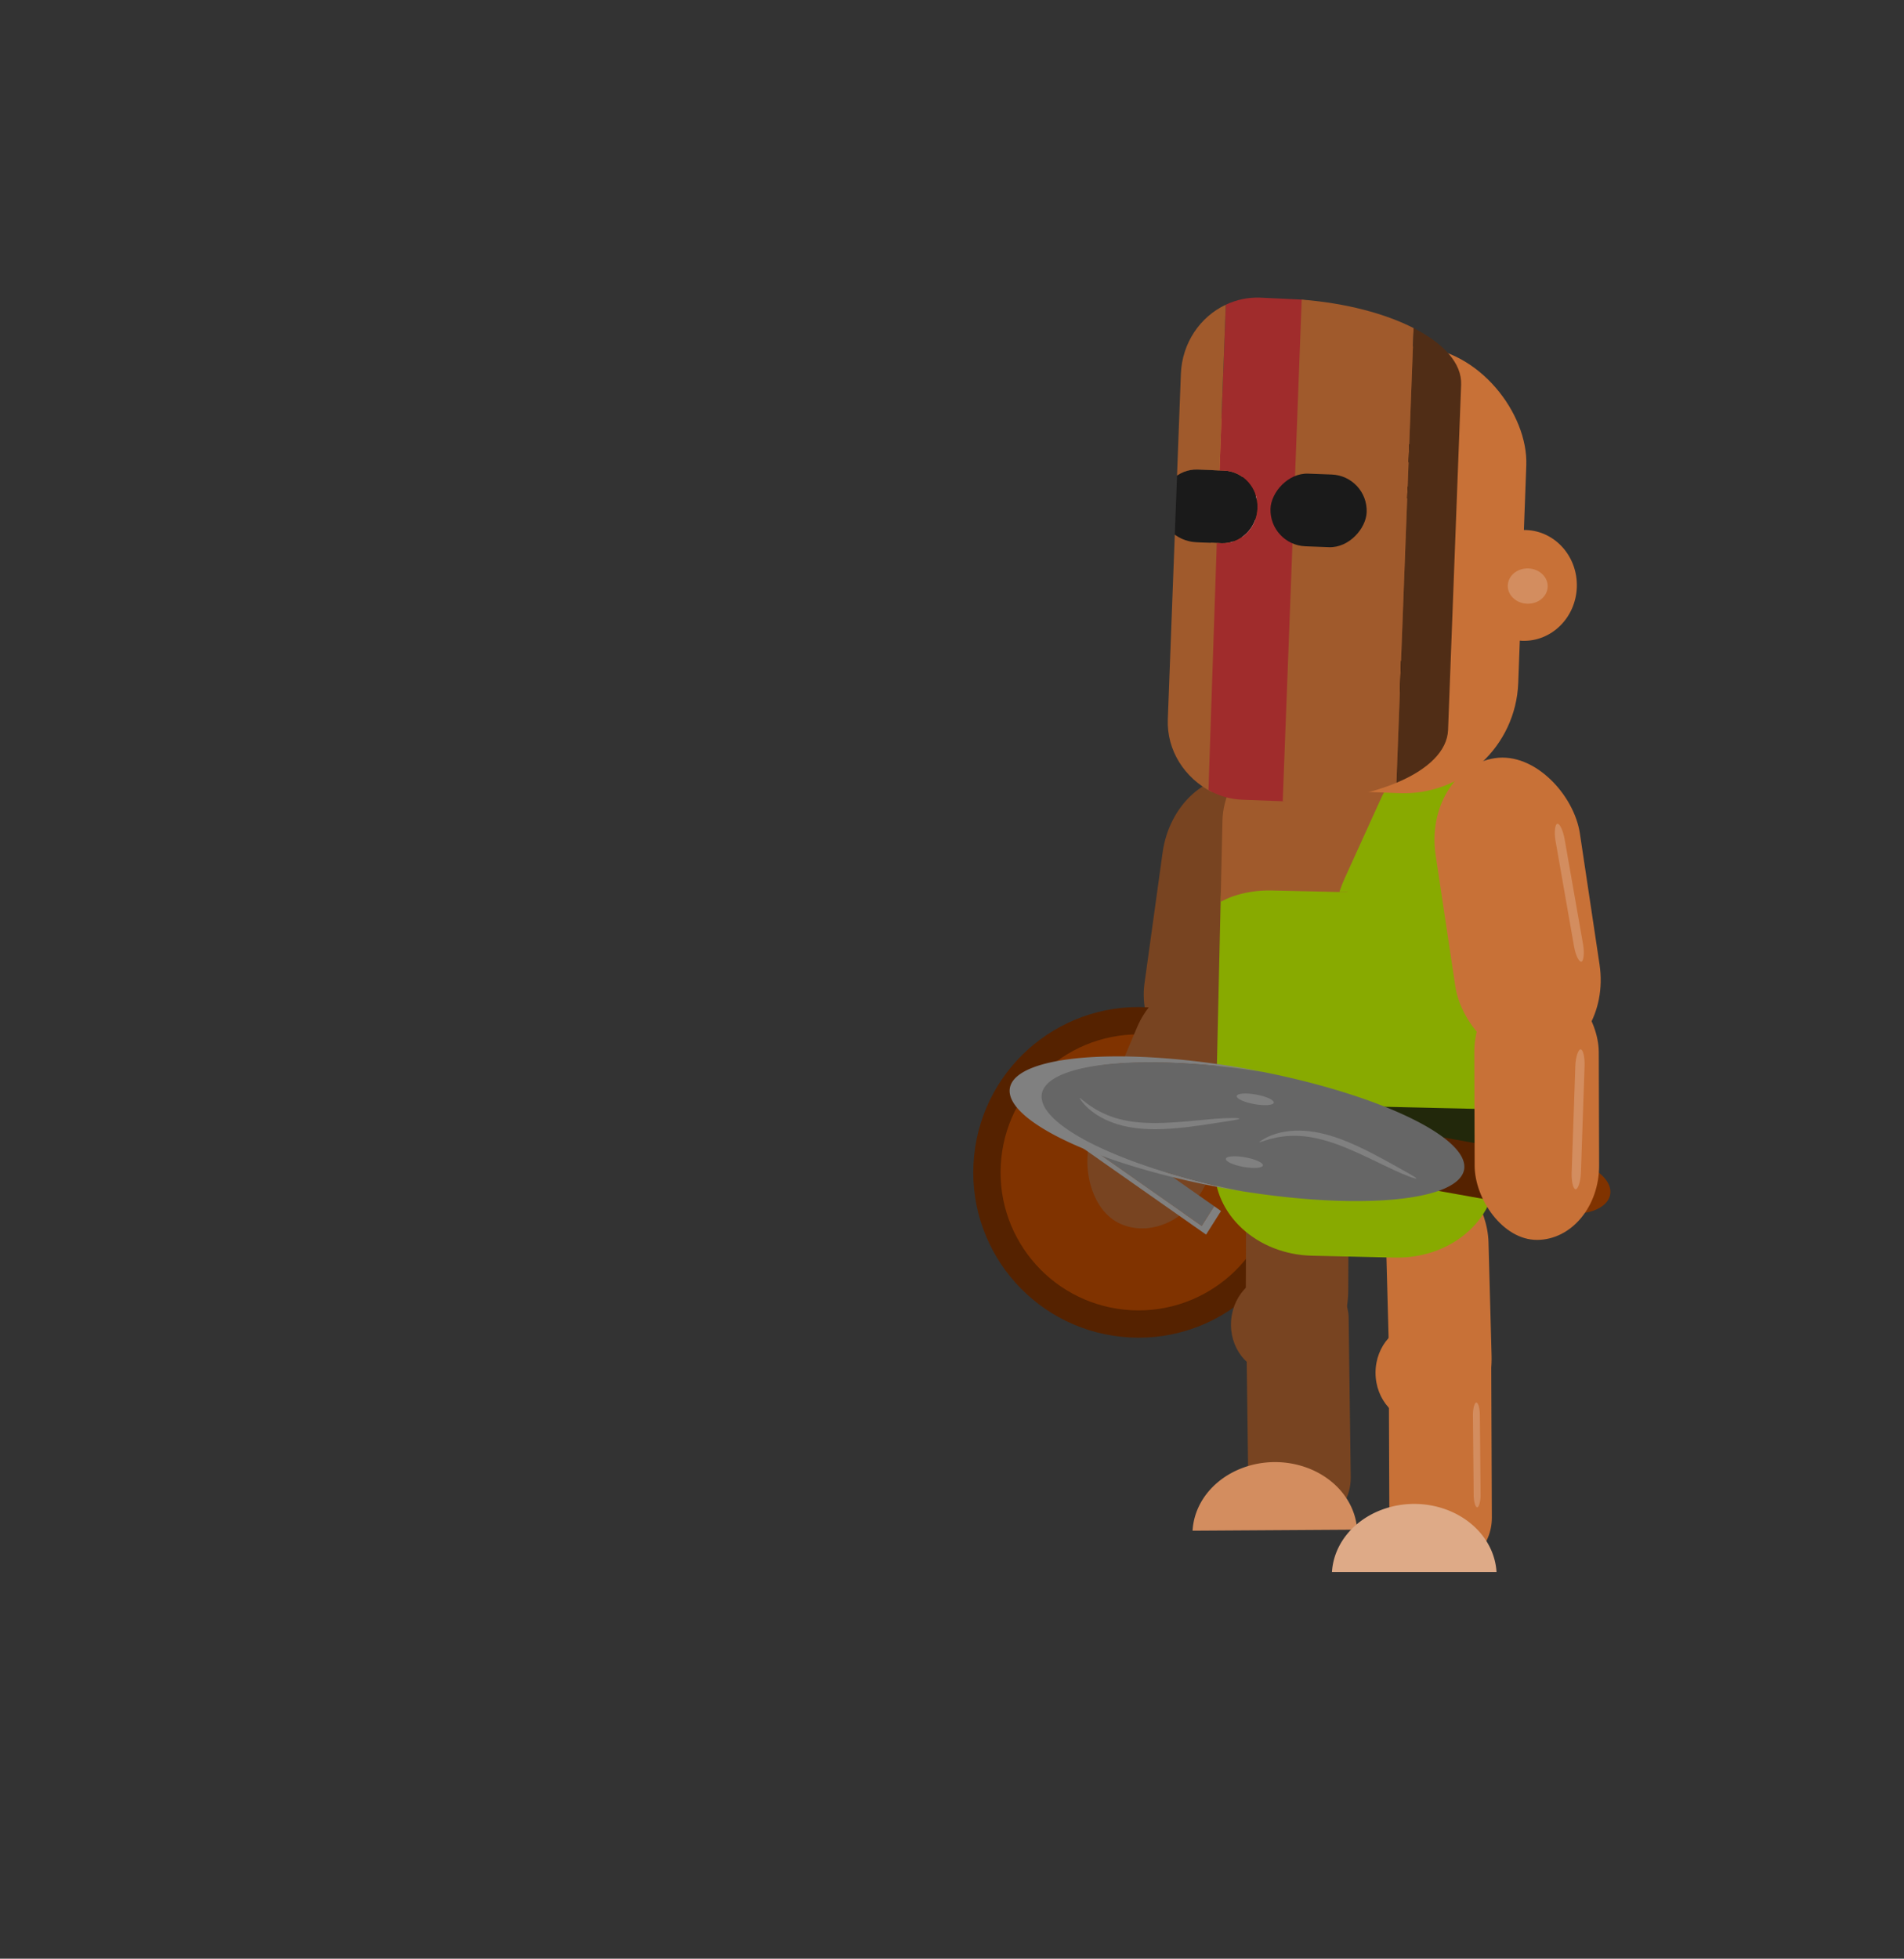 <?xml version="1.0" encoding="UTF-8" standalone="no"?>
<!-- Created with Inkscape (http://www.inkscape.org/) -->

<svg
   xmlns:dc="http://purl.org/dc/elements/1.1/"
   xmlns:cc="http://creativecommons.org/ns#"
   xmlns:rdf="http://www.w3.org/1999/02/22-rdf-syntax-ns#"
   xmlns:svg="http://www.w3.org/2000/svg"
   xmlns="http://www.w3.org/2000/svg"
   xmlns:sodipodi="http://sodipodi.sourceforge.net/DTD/sodipodi-0.dtd"
   xmlns:inkscape="http://www.inkscape.org/namespaces/inkscape"
   width="732.485mm"
   height="753.178mm"
   viewBox="0 0 732.485 753.178"
   version="1.1"
   id="svg8"
   inkscape:version="0.92.1 r15371"
   sodipodi:docname="enemy #1.svg"
   inkscape:export-filename="C:\Users\Ghuide\Desktop\learning\0.0 fatec\0.0 the toekoms of orixás\1.0 artwork and animations\2.0 NPC\4.0 citizen\citizen.png"
   inkscape:export-xdpi="25"
   inkscape:export-ydpi="25"
   style="enable-background:new">
  <rect x="0" y="0" width="732.485" height="753.178" fill="#333333" stroke="none"/>
  <defs
     id="defs2">
    <inkscape:path-effect
       effect="skeletal"
       id="path-effect4744"
       is_visible="true"
       pattern="M 0,5 C 0,2.24 2.24,0 5,0 7.76,0 10,2.24 10,5 10,7.76 7.76,10 5,10 2.24,10 0,7.76 0,5 Z"
       copytype="single_stretched"
       prop_scale="0.265"
       scale_y_rel="false"
       spacing="0"
       normal_offset="0"
       tang_offset="0"
       prop_units="false"
       vertical_pattern="false"
       fuse_tolerance="0" />
    <inkscape:path-effect
       effect="skeletal"
       id="path-effect4740"
       is_visible="true"
       pattern="M 0,5 C 0,2.24 2.24,0 5,0 7.76,0 10,2.24 10,5 10,7.76 7.76,10 5,10 2.24,10 0,7.76 0,5 Z"
       copytype="single_stretched"
       prop_scale="0.212"
       scale_y_rel="false"
       spacing="0"
       normal_offset="0"
       tang_offset="0"
       prop_units="false"
       vertical_pattern="false"
       fuse_tolerance="0" />
    <inkscape:path-effect
       effect="skeletal"
       id="path-effect4740-1"
       is_visible="true"
       pattern="m 252.534,478.923 c 0,-2.76 2.24,-5 5,-5 2.76,0 5,2.24 5,5 0,2.76 -2.24,5 -5,5 -2.76,0 -5,-2.24 -5,-5 z"
       copytype="single_stretched"
       prop_scale="0.212"
       scale_y_rel="false"
       spacing="0"
       normal_offset="0"
       tang_offset="0"
       prop_units="false"
       vertical_pattern="false"
       fuse_tolerance="0" />
    <inkscape:path-effect
       effect="skeletal"
       id="path-effect4740-1-9"
       is_visible="true"
       pattern="m 597.558,816.185 c 0,-2.76 2.24,-5 5,-5 2.76,0 5,2.24 5,5 0,2.76 -2.24,5 -5,5 -2.76,0 -5,-2.24 -5,-5 z"
       copytype="single_stretched"
       prop_scale="0.237"
       scale_y_rel="false"
       spacing="0"
       normal_offset="0"
       tang_offset="0"
       prop_units="false"
       vertical_pattern="false"
       fuse_tolerance="0" />
    <inkscape:path-effect
       effect="skeletal"
       id="path-effect4740-5"
       is_visible="true"
       pattern="m 345.024,342.263 c 0,-2.76 2.24,-5 5,-5 2.76,0 5,2.24 5,5 0,2.76 -2.24,5 -5,5 -2.76,0 -5,-2.24 -5,-5 z"
       copytype="single_stretched"
       prop_scale="0.237"
       scale_y_rel="false"
       spacing="0"
       normal_offset="0"
       tang_offset="0"
       prop_units="false"
       vertical_pattern="false"
       fuse_tolerance="0" />
    <inkscape:path-effect
       effect="skeletal"
       id="path-effect4740-5-2"
       is_visible="true"
       pattern="m 656.489,436.92 c 0,-2.76 2.24,-5 5,-5 2.76,0 5,2.24 5,5 0,2.76 -2.24,5 -5,5 -2.76,0 -5,-2.24 -5,-5 z"
       copytype="single_stretched"
       prop_scale="0.237"
       scale_y_rel="false"
       spacing="0"
       normal_offset="0"
       tang_offset="0"
       prop_units="false"
       vertical_pattern="false"
       fuse_tolerance="0" />
    <inkscape:path-effect
       effect="skeletal"
       id="path-effect4740-1-9-1"
       is_visible="true"
       pattern="m 909.023,910.843 c 0,-2.76 2.24,-5 5,-5 2.76,0 5,2.24 5,5 0,2.76 -2.24,5 -5,5 -2.76,0 -5,-2.24 -5,-5 z"
       copytype="single_stretched"
       prop_scale="0.237"
       scale_y_rel="false"
       spacing="0"
       normal_offset="0"
       tang_offset="0"
       prop_units="false"
       vertical_pattern="false"
       fuse_tolerance="0" />
    <inkscape:path-effect
       effect="skeletal"
       id="path-effect4638"
       is_visible="true"
       pattern="m 995.335,462.62 c 0,-2.76 2.24,-5 5,-5 2.76,0 5,2.24 5,5 0,2.76 -2.24,5 -5,5 -2.76,0 -5,-2.24 -5,-5 z"
       copytype="single_stretched"
       prop_scale="0.508"
       scale_y_rel="false"
       spacing="0"
       normal_offset="0"
       tang_offset="0"
       prop_units="false"
       vertical_pattern="false"
       fuse_tolerance="0" />
    <inkscape:path-effect
       effect="skeletal"
       id="path-effect4642"
       is_visible="true"
       pattern="m 1008.622,473.513 c 0,-2.76 2.24,-5 5,-5 2.76,0 5,2.24 5,5 0,2.76 -2.24,5 -5,5 -2.76,0 -5,-2.24 -5,-5 z"
       copytype="single_stretched"
       prop_scale="0.508"
       scale_y_rel="false"
       spacing="0"
       normal_offset="0"
       tang_offset="0"
       prop_units="false"
       vertical_pattern="false"
       fuse_tolerance="0" />
    <inkscape:path-effect
       effect="skeletal"
       id="path-effect4629-7"
       is_visible="true"
       pattern="m 1359.214,849.523 c 0,-2.76 2.24,-5 5,-5 2.76,0 5,2.24 5,5 0,2.76 -2.24,5 -5,5 -2.76,0 -5,-2.24 -5,-5 z"
       copytype="single_stretched"
       prop_scale="0.508"
       scale_y_rel="false"
       spacing="0"
       normal_offset="0"
       tang_offset="0"
       prop_units="false"
       vertical_pattern="false"
       fuse_tolerance="0" />
    <inkscape:path-effect
       effect="skeletal"
       id="path-effect4629"
       is_visible="true"
       pattern="m 1024.327,471.567 c 0,-2.76 2.24,-5 5,-5 2.76,0 5,2.24 5,5 0,2.76 -2.24,5 -5,5 -2.76,0 -5,-2.24 -5,-5 z"
       copytype="single_stretched"
       prop_scale="0.508"
       scale_y_rel="false"
       spacing="0"
       normal_offset="0"
       tang_offset="0"
       prop_units="false"
       vertical_pattern="false"
       fuse_tolerance="0" />
    <inkscape:path-effect
       effect="skeletal"
       id="path-effect4646"
       is_visible="true"
       pattern="m 1002.135,475.901 c 0,-2.76 2.24,-5 5,-5 2.76,0 5,2.24 5,5 0,2.76 -2.24,5 -5,5 -2.76,0 -5,-2.24 -5,-5 z"
       copytype="single_stretched"
       prop_scale="0.508"
       scale_y_rel="false"
       spacing="0"
       normal_offset="0"
       tang_offset="0"
       prop_units="false"
       vertical_pattern="false"
       fuse_tolerance="0" />
    <inkscape:path-effect
       effect="skeletal"
       id="path-effect4642-4"
       is_visible="true"
       pattern="m 1558.534,745.037 c 0,-2.76 2.24,-5 5,-5 2.76,0 5,2.24 5,5 0,2.76 -2.24,5 -5,5 -2.76,0 -5,-2.24 -5,-5 z"
       copytype="single_stretched"
       prop_scale="0.141"
       scale_y_rel="false"
       spacing="0"
       normal_offset="0"
       tang_offset="0"
       prop_units="false"
       vertical_pattern="false"
       fuse_tolerance="0" />
    <inkscape:path-effect
       effect="skeletal"
       id="path-effect4642-4-0"
       is_visible="true"
       pattern="m 2160.927,1038.358 c 0,-2.76 2.24,-5 5,-5 2.76,0 5,2.24 5,5 0,2.76 -2.24,5 -5,5 -2.76,0 -5,-2.24 -5,-5 z"
       copytype="single_stretched"
       prop_scale="0.141"
       scale_y_rel="false"
       spacing="0"
       normal_offset="0"
       tang_offset="0"
       prop_units="false"
       vertical_pattern="false"
       fuse_tolerance="0" />
    <inkscape:path-effect
       effect="skeletal"
       id="path-effect4642-4-1"
       is_visible="true"
       pattern="m 2163.01,1035.421 c 0,-2.76 2.24,-5 5,-5 2.76,0 5,2.24 5,5 0,2.76 -2.24,5 -5,5 -2.76,0 -5,-2.24 -5,-5 z"
       copytype="single_stretched"
       prop_scale="0.141"
       scale_y_rel="false"
       spacing="0"
       normal_offset="0"
       tang_offset="0"
       prop_units="false"
       vertical_pattern="false"
       fuse_tolerance="0" />
    <inkscape:path-effect
       effect="skeletal"
       id="path-effect4642-4-2"
       is_visible="true"
       pattern="m 2162.724,1039.495 c 0,-2.76 2.24,-5 5,-5 2.76,0 5,2.24 5,5 0,2.76 -2.24,5 -5,5 -2.76,0 -5,-2.24 -5,-5 z"
       copytype="single_stretched"
       prop_scale="0.141"
       scale_y_rel="false"
       spacing="0"
       normal_offset="0"
       tang_offset="0"
       prop_units="false"
       vertical_pattern="false"
       fuse_tolerance="0" />
  </defs>
  <sodipodi:namedview
     id="base"
     pagecolor="#ffffff"
     bordercolor="#666666"
     borderopacity="1.0"
     inkscape:pageopacity="0.0"
     inkscape:pageshadow="2"
     inkscape:zoom="0.5"
     inkscape:cx="1600.6945"
     inkscape:cy="1036.2024"
     inkscape:document-units="px"
     inkscape:current-layer="layer1"
     showgrid="false"
     inkscape:measure-start="0,0"
     inkscape:measure-end="0,0"
     inkscape:window-width="1280"
     inkscape:window-height="698"
     inkscape:window-x="-8"
     inkscape:window-y="-8"
     inkscape:window-maximized="1"
     units="mm"
     inkscape:pagecheckerboard="false"
     fit-margin-top="0"
     fit-margin-left="0"
     fit-margin-right="0"
     fit-margin-bottom="0"
     objecttolerance="1"
     guidetolerance="1" />
  <g
     inkscape:label="Camada 1"
     inkscape:groupmode="layer"
     id="layer1"
     transform="translate(271.813,268.369)">
    <rect
       style="opacity:1;fill:#784421;fill-opacity:1;fill-rule:nonzero;stroke:none;stroke-width:6.761;stroke-linecap:round;stroke-linejoin:miter;stroke-miterlimit:4;stroke-dasharray:none;stroke-opacity:0.898;paint-order:normal;enable-background:new"
       id="rect4965-39-7"
       width="56.113"
       height="117.98"
       x="181.944"
       y="1.34"
       rx="38.275"
       ry="33.513"
       transform="rotate(7.88)"
       inkscape:export-filename="C:\#FOLTHERS\FATEC\Smaug\the toekoms of orixás\0.1 Digital\Assest\Enemy\Enemy2\DragonBones\library\back upper arm.png"
       inkscape:export-xdpi="25"
       inkscape:export-ydpi="25" />
    <g
       id="g4587"
       transform="rotate(-126.615,132.917,80.953)"
       inkscape:export-filename="C:\#FOLTHERS\FATEC\Smaug\the toekoms of orixás\0.1 Digital\Assest\Enemy\Enemy2\DragonBones\library\back lower arm.png"
       inkscape:export-xdpi="25"
       inkscape:export-ydpi="25">
      <circle
         inkscape:export-ydpi="25"
         inkscape:export-xdpi="25"
         inkscape:export-filename="C:\Users\Ghuide\Desktop\learning\0.0 fatec\0.0 the toekoms of orixás\slide resource\img\path4640-6-8.png"
         transform="rotate(132.509)"
         r="63.565"
         cy="-55.145"
         cx="13.372"
         id="path4629"
         style="opacity:1;fill:#552200;fill-opacity:1;fill-rule:nonzero;stroke:none;stroke-width:2.507;stroke-linecap:round;stroke-linejoin:miter;stroke-miterlimit:4;stroke-dasharray:none;stroke-opacity:1;paint-order:normal" />
      <circle
         inkscape:export-ydpi="25"
         inkscape:export-xdpi="25"
         inkscape:export-filename="C:\Users\Ghuide\Desktop\learning\0.0 fatec\0.0 the toekoms of orixás\slide resource\img\path4640-6-8.png"
         transform="rotate(132.509)"
         r="53.065"
         cy="-55.145"
         cx="13.372"
         id="path4629-4"
         style="opacity:1;fill:#803300;fill-opacity:1;fill-rule:nonzero;stroke:none;stroke-width:2.093;stroke-linecap:round;stroke-linejoin:miter;stroke-miterlimit:4;stroke-dasharray:none;stroke-opacity:1;paint-order:normal;enable-background:new" />
      <rect
         inkscape:export-ydpi="25"
         inkscape:export-xdpi="25"
         inkscape:export-filename="C:\Users\Ghuide\Desktop\learning\0.0 fatec\0.0 the toekoms of orixás\slide resource\img\path4640-6-8.png"
         transform="rotate(149.569)"
         ry="28.599"
         rx="32.662"
         y="-136.38"
         x="-25.662"
         height="100.678"
         width="47.884"
         id="rect4965-2-3-9"
         style="opacity:1;fill:#784421;fill-opacity:1;fill-rule:nonzero;stroke:none;stroke-width:5.77;stroke-linecap:round;stroke-linejoin:miter;stroke-miterlimit:4;stroke-dasharray:none;stroke-opacity:0.898;paint-order:normal;enable-background:new" />
      <path
         inkscape:export-ydpi="25"
         inkscape:export-xdpi="25"
         inkscape:export-filename="C:\Users\Ghuide\Desktop\learning\0.0 fatec\0.0 the toekoms of orixás\slide resource\img\path4640-6-8.png"
         inkscape:connector-curvature="0"
         id="path4664"
         d="m 62.741,43.208 -3.219,-8.378 -58.939,19.525 3.219,8.378 z"
         style="opacity:1;fill:#666666;fill-opacity:1;fill-rule:nonzero;stroke:none;stroke-width:2.989;stroke-linecap:round;stroke-linejoin:miter;stroke-miterlimit:4;stroke-dasharray:none;stroke-opacity:1;paint-order:normal" />
      <path
         inkscape:export-ydpi="25"
         inkscape:export-xdpi="25"
         inkscape:export-filename="C:\Users\Ghuide\Desktop\learning\0.0 fatec\0.0 the toekoms of orixás\slide resource\img\path4640-6-8.png"
         inkscape:connector-curvature="0"
         id="rect4646"
         d="m 69.863,40.848 -3.851,-10.025 -69.103,22.893 3.852,10.024 3.042,-1.008 -3.219,-8.378 58.939,-19.525 3.219,8.378 z"
         style="opacity:1;fill:#808080;fill-opacity:1;fill-rule:nonzero;stroke:none;stroke-width:2.989;stroke-linecap:round;stroke-linejoin:miter;stroke-miterlimit:4;stroke-dasharray:none;stroke-opacity:1;paint-order:normal" />
    </g>
    <rect
       style="opacity:1;fill:#c87137;fill-opacity:1;fill-rule:nonzero;stroke:none;stroke-width:5.24;stroke-linecap:round;stroke-linejoin:miter;stroke-miterlimit:4;stroke-dasharray:none;stroke-opacity:0.898;paint-order:normal"
       id="rect4965-0-6-7"
       width="39.424"
       height="100.861"
       x="255.738"
       y="192.173"
       rx="26.892"
       ry="28.651"
       transform="matrix(0.999,-0.039,0.027,1,0,0)"
       inkscape:export-filename="C:\#FOLTHERS\FATEC\Smaug\the toekoms of orixás\0.1 Digital\Assest\Enemy\Enemy2\DragonBones\library\front upper leg.png"
       inkscape:export-xdpi="25"
       inkscape:export-ydpi="25" />
    <rect
       style="opacity:1;fill:#784421;fill-opacity:1;fill-rule:nonzero;stroke:none;stroke-width:5.24;stroke-linecap:round;stroke-linejoin:miter;stroke-miterlimit:4;stroke-dasharray:none;stroke-opacity:0.898;paint-order:normal"
       id="rect4965-0-8"
       width="39.424"
       height="100.861"
       x="208.371"
       y="157.717"
       rx="26.892"
       ry="28.651"
       transform="matrix(1,-0.009,-0.004,1,0,0)"
       inkscape:export-filename="C:\#FOLTHERS\FATEC\Smaug\the toekoms of orixás\0.1 Digital\Assest\Enemy\Enemy2\DragonBones\library\back upper leg.png"
       inkscape:export-xdpi="25"
       inkscape:export-ydpi="25" />
    <g
       id="g4580"
       transform="rotate(-19.585,112.953,-176.477)"
       inkscape:export-filename="C:\#FOLTHERS\FATEC\Smaug\the toekoms of orixás\0.1 Digital\Assest\Enemy\Enemy2\DragonBones\library\body.png"
       inkscape:export-xdpi="25"
       inkscape:export-ydpi="25">
      <path
         inkscape:export-ydpi="25"
         inkscape:export-xdpi="25"
         inkscape:export-filename="C:\Users\Ghuide\Desktop\learning\0.0 fatec\0.0 the toekoms of orixás\slide resource\img\path4640-6-8.png"
         inkscape:connector-curvature="0"
         id="path4668"
         d="m 175.116,218.55 -101.211,-38.627 -2.752,7.211 c -6.62,17.346 3.998,37.397 23.808,44.958 l 29.694,11.333 c 19.81,7.561 41.09,-0.317 47.71,-17.663 z"
         style="opacity:1;fill:#88aa00;fill-opacity:1;fill-rule:nonzero;stroke:none;stroke-width:6.761;stroke-linecap:round;stroke-linejoin:miter;stroke-miterlimit:4;stroke-dasharray:none;stroke-opacity:0.898;paint-order:normal" />
      <path
         inkscape:export-ydpi="25"
         inkscape:export-xdpi="25"
         inkscape:export-filename="C:\Users\Ghuide\Desktop\learning\0.0 fatec\0.0 the toekoms of orixás\slide resource\img\path4640-6-8.png"
         inkscape:connector-curvature="0"
         id="path4666"
         d="M 181.541,201.715 80.329,163.088 73.416,181.203 174.627,219.83 Z"
         style="opacity:1;fill:#22280b;fill-opacity:1;fill-rule:nonzero;stroke:none;stroke-width:7.296;stroke-linecap:round;stroke-linejoin:miter;stroke-miterlimit:4;stroke-dasharray:none;stroke-opacity:0.898;paint-order:normal" />
      <path
         inkscape:export-ydpi="25"
         inkscape:export-xdpi="25"
         inkscape:export-filename="C:\Users\Ghuide\Desktop\learning\0.0 fatec\0.0 the toekoms of orixás\slide resource\img\path4640-6-8.png"
         inkscape:connector-curvature="0"
         id="path4958-2"
         d="m 128.738,90.968 c -2.476,-0.945 -4.976,-1.65 -7.467,-2.124 -2.491,-0.474 -4.973,-0.72 -7.415,-0.746 -1.721,-0.019 -3.387,0.202 -5.058,0.396 L 79.841,164.368 181.052,202.995 210.642,125.464 c -0.232,-0.213 -0.407,-0.465 -0.645,-0.673 -1.839,-1.607 -3.854,-3.078 -6.027,-4.384 -2.173,-1.306 -4.507,-2.446 -6.983,-3.391 z"
         style="opacity:1;fill:#88aa00;fill-opacity:1;fill-rule:nonzero;stroke:none;stroke-width:6.761;stroke-linecap:round;stroke-linejoin:miter;stroke-miterlimit:4;stroke-dasharray:none;stroke-opacity:0.898;paint-order:normal" />
      <path
         inkscape:export-ydpi="25"
         inkscape:export-xdpi="25"
         inkscape:export-filename="C:\Users\Ghuide\Desktop\learning\0.0 fatec\0.0 the toekoms of orixás\slide resource\img\path4640-6-8.png"
         inkscape:connector-curvature="0"
         id="path4961-4"
         d="m 204.126,60.899 c -2.53,-1.644 -5.214,-3.131 -8.184,-4.264 l -29.693,-11.333 c -19.811,-7.561 -41.088,0.317 -47.708,17.664 l -11.111,29.112 c 1.671,-0.194 3.336,-0.415 5.058,-0.396 2.442,0.027 4.924,0.272 7.415,0.747 2.491,0.474 4.991,1.179 7.467,2.124 l 27.303,10.42 c 1.08,-1.422 2.183,-2.841 3.431,-4.225 l 22.059,-24.441 c 1.555,-1.723 3.162,-3.322 4.798,-4.79 1.636,-1.468 3.301,-2.803 4.971,-3.998 1.67,-1.195 3.346,-2.249 5.003,-3.154 1.658,-0.905 3.298,-1.661 4.896,-2.258 1.477,-0.552 2.907,-0.933 4.295,-1.208 z"
         style="opacity:1;fill:#a05a2c;fill-opacity:1;fill-rule:nonzero;stroke:none;stroke-width:6.761;stroke-linecap:round;stroke-linejoin:miter;stroke-miterlimit:4;stroke-dasharray:none;stroke-opacity:0.898;paint-order:normal" />
      <path
         sodipodi:nodetypes="ccccccccccccc"
         inkscape:export-ydpi="25"
         inkscape:export-xdpi="25"
         inkscape:export-filename="C:\Users\Ghuide\Desktop\learning\0.0 fatec\0.0 the toekoms of orixás\slide resource\img\path4640-6-8.png"
         inkscape:connector-curvature="0"
         id="rect4877-8"
         d="m 204.126,60.899 c -1.504,0.231 -3.05,0.568 -4.642,1.076 -1.723,0.55 -3.485,1.259 -5.261,2.119 -1.776,0.859 -3.567,1.869 -5.347,3.022 -1.78,1.153 -3.549,2.449 -5.282,3.879 -1.733,1.431 -3.43,2.996 -5.066,4.688 l -23.21,24.001 c -1.314,1.359 -2.467,2.759 -3.596,4.162 l 58.92,21.617 c 5.644,-20.18 11.026,-30.43 9.361,-46.129 0.139,-0.56 0.149,-1.07 0.25,-1.617 -3.45,-6.492 -8.968,-12.361 -16.127,-16.818 z"
         style="opacity:1;fill:#88aa00;fill-opacity:1;fill-rule:nonzero;stroke:none;stroke-width:7.103;stroke-linecap:round;stroke-linejoin:miter;stroke-miterlimit:4;stroke-dasharray:none;stroke-opacity:0.898;paint-order:normal" />
    </g>
    <g
       id="g4633"
       transform="translate(175.154,-1.587)"
       inkscape:export-filename="C:\#FOLTHERS\FATEC\Smaug\the toekoms of orixás\0.1 Digital\Assest\Enemy\Enemy2\DragonBones\library\back lower leg.png"
       inkscape:export-xdpi="25"
       inkscape:export-ydpi="25">
      <rect
         inkscape:export-ydpi="25"
         inkscape:export-xdpi="25"
         inkscape:export-filename="C:\Users\Ghuide\Desktop\learning\0.0 fatec\0.0 the toekoms of orixás\slide resource\img\path4640-6-8.png"
         ry="19.712"
         transform="matrix(1,-0.026,0.013,1,0,0)"
         y="221.821"
         x="29.304"
         height="100.861"
         width="39.424"
         id="rect4965-0-9-5"
         style="opacity:1;fill:#784421;fill-opacity:1;fill-rule:nonzero;stroke:none;stroke-width:5.24;stroke-linecap:round;stroke-linejoin:miter;stroke-miterlimit:4;stroke-dasharray:none;stroke-opacity:0.898;paint-order:normal" />
      <ellipse
         inkscape:export-ydpi="25"
         inkscape:export-xdpi="25"
         inkscape:export-filename="C:\Users\Ghuide\Desktop\learning\0.0 fatec\0.0 the toekoms of orixás\slide resource\img\path4640-6-8.png"
         transform="rotate(4.466)"
         ry="18.944"
         rx="17.265"
         cy="238.141"
         cx="62.605"
         id="path5030-5"
         style="opacity:1;fill:#784421;fill-opacity:1;fill-rule:nonzero;stroke:none;stroke-width:6.761;stroke-linecap:round;stroke-linejoin:miter;stroke-miterlimit:4;stroke-dasharray:none;stroke-opacity:0.898;paint-order:normal" />
    </g>
    <g
       id="g4568"
       transform="rotate(-61.034,211.871,-3.317)"
       inkscape:export-filename="C:\#FOLTHERS\FATEC\Smaug\the toekoms of orixás\0.1 Digital\Assest\Enemy\Enemy2\DragonBones\library\front upper arm.png"
       inkscape:export-xdpi="25"
       inkscape:export-ydpi="25">
      <rect
         inkscape:export-ydpi="25"
         inkscape:export-xdpi="25"
         inkscape:export-filename="C:\Users\Ghuide\Desktop\learning\0.0 fatec\0.0 the toekoms of orixás\slide resource\img\path4640-6-8.png"
         transform="rotate(52.504)"
         ry="33.513"
         rx="38.275"
         y="-130.368"
         x="184.74"
         height="117.98"
         width="56.113"
         id="rect4965-39"
         style="opacity:1;fill:#c87137;fill-opacity:1;fill-rule:nonzero;stroke:none;stroke-width:6.761;stroke-linecap:round;stroke-linejoin:miter;stroke-miterlimit:4;stroke-dasharray:none;stroke-opacity:0.898;paint-order:normal" />
      <rect
         inkscape:export-ydpi="25"
         inkscape:export-xdpi="25"
         inkscape:export-filename="C:\Users\Ghuide\Desktop\learning\0.0 fatec\0.0 the toekoms of orixás\slide resource\img\path4640-6-8.png"
         transform="rotate(141.084)"
         ry="3.558"
         rx="6.382"
         y="-237.014"
         x="-96.057"
         height="3.558"
         width="53.83"
         id="rect4725-9-2-2-0"
         style="opacity:1;fill:#d38d5f;fill-opacity:1;fill-rule:nonzero;stroke:none;stroke-width:2.052;stroke-linecap:round;stroke-linejoin:miter;stroke-miterlimit:4;stroke-dasharray:none;stroke-opacity:0.898;paint-order:normal" />
    </g>
    <g
       id="g4629"
       transform="rotate(-35.527,206.264,-160.05)"
       inkscape:export-filename="C:\#FOLTHERS\FATEC\Smaug\the toekoms of orixás\0.1 Digital\Assest\Enemy\Enemy2\DragonBones\library\sword.png"
       inkscape:export-xdpi="25"
       inkscape:export-ydpi="25">
      <path
         inkscape:export-ydpi="25"
         inkscape:export-xdpi="25"
         inkscape:export-filename="C:\Users\Ghuide\Desktop\learning\0.0 fatec\0.0 the toekoms of orixás\slide resource\img\path4640-6-8.png"
         inkscape:connector-curvature="0"
         id="path4734-0"
         d="m 99.736,175.012 c 0.881,0.903 1.69,1.834 2.422,2.78 0.732,0.946 1.388,1.906 1.964,2.868 0.576,0.962 1.072,1.925 1.485,2.876 0.414,0.951 0.743,1.891 0.985,2.804 0.121,0.457 0.221,0.907 0.298,1.35 0.077,0.443 0.133,0.877 0.165,1.302 0.033,0.425 0.042,0.84 0.029,1.244 -0.013,0.404 -0.049,0.796 -0.109,1.176 -0.06,0.379 -0.143,0.745 -0.25,1.097 -0.107,0.352 -0.238,0.689 -0.394,1.009 -0.155,0.321 -0.335,0.625 -0.54,0.911 -0.205,0.286 -0.434,0.555 -0.689,0.803 -0.255,0.249 -0.528,0.471 -0.82,0.669 -0.291,0.198 -0.6,0.37 -0.924,0.517 -0.325,0.147 -0.665,0.27 -1.019,0.369 -0.354,0.098 -0.722,0.173 -1.103,0.223 -0.381,0.05 -0.774,0.076 -1.178,0.08 -0.404,0.003 -0.819,-0.017 -1.243,-0.06 -0.424,-0.043 -0.857,-0.109 -1.298,-0.197 -0.44,-0.088 -0.888,-0.199 -1.342,-0.331 -0.907,-0.265 -1.838,-0.618 -2.779,-1.054 -0.941,-0.436 -1.891,-0.956 -2.838,-1.555 -0.947,-0.6 -1.892,-1.279 -2.819,-2.034 -0.928,-0.755 -1.839,-1.586 -2.72,-2.49 l 12.236,12.54 c 7.05,7.225 16.006,9.841 20.082,5.864 4.076,-3.977 1.682,-12.995 -5.368,-20.221 z"
         style="opacity:1;fill:#803300;fill-opacity:1;fill-rule:nonzero;stroke:none;stroke-width:2.248;stroke-linecap:round;stroke-linejoin:miter;stroke-miterlimit:4;stroke-dasharray:none;stroke-opacity:1;paint-order:normal;enable-background:new" />
      <path
         inkscape:export-ydpi="25"
         inkscape:export-xdpi="25"
         inkscape:export-filename="C:\Users\Ghuide\Desktop\learning\0.0 fatec\0.0 the toekoms of orixás\slide resource\img\path4640-6-8.png"
         inkscape:connector-curvature="0"
         id="rect4690-4"
         d="m 10.576,113.068 75.202,77.074 c 0.889,0.911 1.807,1.75 2.742,2.512 0.935,0.763 1.886,1.449 2.84,2.055 0.954,0.606 1.911,1.132 2.857,1.575 0.947,0.442 1.883,0.801 2.795,1.071 0.456,0.135 0.907,0.248 1.349,0.338 0.443,0.09 0.878,0.159 1.304,0.204 0.426,0.045 0.842,0.067 1.248,0.066 0.406,-0.001 0.8,-0.026 1.182,-0.075 0.382,-0.049 0.752,-0.122 1.107,-0.219 0.355,-0.097 0.696,-0.219 1.021,-0.366 0.325,-0.146 0.634,-0.318 0.926,-0.515 0.292,-0.197 0.565,-0.42 0.82,-0.668 0.255,-0.249 0.484,-0.517 0.689,-0.804 0.204,-0.287 0.383,-0.592 0.538,-0.913 0.155,-0.321 0.285,-0.659 0.391,-1.012 0.106,-0.353 0.188,-0.72 0.246,-1.101 0.058,-0.381 0.093,-0.775 0.104,-1.18 0.011,-0.406 -2.2e-4,-0.822 -0.035,-1.249 -0.035,-0.427 -0.092,-0.864 -0.172,-1.308 -0.08,-0.445 -0.182,-0.897 -0.306,-1.357 -0.248,-0.919 -0.583,-1.864 -1.001,-2.821 -0.419,-0.957 -0.921,-1.926 -1.504,-2.895 -0.583,-0.969 -1.245,-1.936 -1.985,-2.889 -0.739,-0.953 -1.555,-1.892 -2.444,-2.803 L 25.29,98.711 c -7.111,-7.288 -16.117,-9.953 -20.193,-5.977 -4.076,3.977 -1.632,13.045 5.479,20.333 z"
         style="opacity:1;fill:#552200;fill-opacity:1;fill-rule:nonzero;stroke:none;stroke-width:2.258;stroke-linecap:round;stroke-linejoin:miter;stroke-miterlimit:4;stroke-dasharray:none;stroke-opacity:1;paint-order:normal;enable-background:new" />
      <path
         inkscape:export-ydpi="25"
         inkscape:export-xdpi="25"
         inkscape:export-filename="C:\Users\Ghuide\Desktop\learning\0.0 fatec\0.0 the toekoms of orixás\slide resource\img\path4640-6-8.png"
         inkscape:connector-curvature="0"
         id="path4692-1"
         d="m -46.79,40.224 a 88.772,23.361 45.705 0 0 45.274,79.852 88.772,23.361 45.705 0 0 4.573,4.594 88.772,23.361 45.705 0 1 -1.558,-1.64 88.772,23.361 45.705 0 1 -5.877,-6.523 88.772,23.361 45.705 0 1 -5.591,-6.558 88.772,23.361 45.705 0 1 -5.248,-6.525 88.772,23.361 45.705 0 1 -4.853,-6.428 88.772,23.361 45.705 0 1 -4.409,-6.267 88.772,23.361 45.705 0 1 -3.922,-6.042 88.772,23.361 45.705 0 1 -3.395,-5.759 88.772,23.361 45.705 0 1 -2.834,-5.417 88.772,23.361 45.705 0 1 -2.245,-5.021 88.772,23.361 45.705 0 1 -1.633,-4.574 88.772,23.361 45.705 0 1 -1.006,-4.083 88.772,23.361 45.705 0 1 -0.368,-3.55 88.772,23.361 45.705 0 1 0.273,-2.982 88.772,23.361 45.705 0 1 0.912,-2.385 88.772,23.361 45.705 0 1 1.028,-1.313 88.772,23.361 45.705 0 1 1.979,-1.311 88.772,23.361 45.705 0 1 2.578,-0.663 88.772,23.361 45.705 0 1 3.153,-0.009 88.772,23.361 45.705 0 1 3.695,0.646 88.772,23.361 45.705 0 1 4.201,1.294 88.772,23.361 45.705 0 1 4.664,1.929 88.772,23.361 45.705 0 1 5.081,2.546 88.772,23.361 45.705 0 1 5.447,3.136 88.772,23.361 45.705 0 1 5.759,3.695 88.772,23.361 45.705 0 1 6.013,4.218 88.772,23.361 45.705 0 1 6.207,4.698 88.772,23.361 45.705 0 1 6.339,5.131 88.772,23.361 45.705 0 1 6.408,5.513 88.772,23.361 45.705 0 1 6.413,5.84 88.772,23.361 45.705 0 1 6.202,5.963 88.772,23.361 45.705 0 0 -4.542,-4.779 88.772,23.361 45.705 0 0 -78.715,-47.224 z"
         style="opacity:1;fill:#808080;fill-opacity:1;fill-rule:nonzero;stroke:none;stroke-width:2.248;stroke-linecap:round;stroke-linejoin:miter;stroke-miterlimit:4;stroke-dasharray:none;stroke-opacity:1;paint-order:normal;enable-background:new" />
      <path
         inkscape:export-ydpi="25"
         inkscape:export-xdpi="25"
         inkscape:export-filename="C:\Users\Ghuide\Desktop\learning\0.0 fatec\0.0 the toekoms of orixás\slide resource\img\path4640-6-8.png"
         inkscape:connector-curvature="0"
         id="path4710-7"
         d="m 36.263,92.018 a 89.087,23.361 45.705 0 0 -6.223,-5.985 89.087,23.361 45.705 0 0 -6.434,-5.862 89.087,23.361 45.705 0 0 -6.429,-5.534 89.087,23.361 45.705 0 0 -6.359,-5.152 89.087,23.361 45.705 0 0 -6.226,-4.717 89.087,23.361 45.705 0 0 -6.031,-4.236 89.087,23.361 45.705 0 0 -5.775,-3.712 89.087,23.361 45.705 0 0 -5.462,-3.151 89.087,23.361 45.705 0 0 -5.094,-2.559 89.087,23.361 45.705 0 0 -4.675,-1.941 89.087,23.361 45.705 0 0 -4.21,-1.304 89.087,23.361 45.705 0 0 -3.702,-0.654 89.087,23.361 45.705 0 0 -3.158,0.003 89.087,23.361 45.705 0 0 -2.582,0.66 89.087,23.361 45.705 0 0 -1.98,1.31 89.087,23.361 45.705 0 0 -1.027,1.313 89.087,23.361 45.705 0 0 -0.91,2.387 89.087,23.361 45.705 0 0 -0.268,2.987 89.087,23.361 45.705 0 0 0.375,3.557 89.087,23.361 45.705 0 0 1.015,4.092 89.087,23.361 45.705 0 0 1.644,4.586 89.087,23.361 45.705 0 0 2.258,5.034 89.087,23.361 45.705 0 0 2.849,5.432 89.087,23.361 45.705 0 0 3.411,5.775 89.087,23.361 45.705 0 0 3.939,6.06 89.087,23.361 45.705 0 0 4.428,6.286 89.087,23.361 45.705 0 0 4.873,6.449 89.087,23.361 45.705 0 0 5.268,6.546 89.087,23.361 45.705 0 0 5.612,6.579 89.087,23.361 45.705 0 0 5.899,6.546 89.087,23.361 45.705 0 0 1.564,1.645 89.087,23.361 45.705 0 0 74.346,42.839 89.087,23.361 45.705 0 0 -40.936,-75.282 z"
         style="opacity:1;fill:#666666;fill-opacity:1;fill-rule:nonzero;stroke:none;stroke-width:2.252;stroke-linecap:round;stroke-linejoin:miter;stroke-miterlimit:4;stroke-dasharray:none;stroke-opacity:1;paint-order:normal;enable-background:new" />
      <path
         inkscape:export-ydpi="25"
         inkscape:export-xdpi="25"
         inkscape:export-filename="C:\Users\Ghuide\Desktop\learning\0.0 fatec\0.0 the toekoms of orixás\slide resource\img\path4640-6-8.png"
         inkscape:original-d="m -27.196878,58.967284 c 2.76807,22.8727 28.2168099,31.41488 45.40672,42.188706"
         inkscape:path-effect="#path-effect4740-5"
         inkscape:connector-curvature="0"
         id="path4738-6"
         d="m -27.197,58.967 c 0.434,-0.053 1.054,6.743 6.674,14.124 2.84,3.74 6.542,7.122 11.311,10.543 0.099,0.071 0.197,0.141 0.297,0.212 5.918,4.203 15.626,9.56 19.36,11.812 5.032,3.033 7.946,5.208 7.764,5.499 -0.165,0.263 -3.379,-1.397 -8.577,-4.03 -4.516,-2.287 -13.168,-6.566 -19.919,-11.345 -0.102,-0.072 -0.204,-0.145 -0.306,-0.218 -4.906,-3.506 -8.753,-7.203 -11.588,-11.267 -5.904,-8.484 -5.08,-15.321 -5.016,-15.329 z"
         style="fill:#808080;stroke:none;stroke-width:0.237px;stroke-linecap:butt;stroke-linejoin:miter;stroke-opacity:1;enable-background:new" />
      <ellipse
         inkscape:export-ydpi="25"
         inkscape:export-xdpi="25"
         inkscape:export-filename="C:\Users\Ghuide\Desktop\learning\0.0 fatec\0.0 the toekoms of orixás\slide resource\img\path4640-6-8.png"
         transform="rotate(-44.295)"
         ry="7.242"
         rx="1.869"
         cy="89.791"
         cx="-49.2"
         id="path4746-34"
         style="opacity:1;fill:#808080;fill-opacity:1;fill-rule:nonzero;stroke:none;stroke-width:2.248;stroke-linecap:round;stroke-linejoin:miter;stroke-miterlimit:4;stroke-dasharray:none;stroke-opacity:1;paint-order:normal;enable-background:new" />
      <ellipse
         inkscape:export-ydpi="25"
         inkscape:export-xdpi="25"
         inkscape:export-filename="C:\Users\Ghuide\Desktop\learning\0.0 fatec\0.0 the toekoms of orixás\slide resource\img\path4640-6-8.png"
         transform="rotate(-44.295)"
         ry="7.242"
         rx="1.869"
         cy="89.941"
         cx="-73.703"
         id="path4746-3-2"
         style="opacity:1;fill:#808080;fill-opacity:1;fill-rule:nonzero;stroke:none;stroke-width:2.248;stroke-linecap:round;stroke-linejoin:miter;stroke-miterlimit:4;stroke-dasharray:none;stroke-opacity:1;paint-order:normal;enable-background:new" />
      <path
         inkscape:export-ydpi="25"
         inkscape:export-xdpi="25"
         inkscape:export-filename="C:\Users\Ghuide\Desktop\learning\0.0 fatec\0.0 the toekoms of orixás\slide resource\img\path4640-6-8.png"
         inkscape:original-d="m 19.192642,112.94437 c 22.79773,3.32969 30.71152,28.98079 41.05938,46.43045"
         inkscape:path-effect="#path-effect4740-1-9"
         inkscape:connector-curvature="0"
         id="path4738-5-5"
         d="m 19.193,112.944 c 0.009,-0.064 6.864,-0.719 15.201,5.392 3.992,2.934 7.594,6.871 10.978,11.862 0.07,0.103 0.14,0.207 0.21,0.311 4.612,6.866 8.677,15.621 10.852,20.192 2.504,5.262 4.085,8.515 3.818,8.674 -0.295,0.175 -2.398,-2.792 -5.306,-7.897 -2.159,-3.789 -7.276,-13.625 -11.332,-19.645 -0.068,-0.101 -0.136,-0.201 -0.204,-0.302 -3.303,-4.852 -6.593,-8.637 -10.262,-11.567 -7.24,-5.8 -14.018,-6.587 -13.955,-7.02 z"
         style="fill:#808080;stroke:none;stroke-width:0.237px;stroke-linecap:butt;stroke-linejoin:miter;stroke-opacity:1;enable-background:new" />
    </g>
    <g
       id="g4564"
       transform="rotate(-61.034,211.871,-3.317)"
       inkscape:export-filename="C:\#FOLTHERS\FATEC\Smaug\the toekoms of orixás\0.1 Digital\Assest\Enemy\Enemy2\DragonBones\library\front lower arm.png"
       inkscape:export-xdpi="25"
       inkscape:export-ydpi="25">
      <rect
         inkscape:export-ydpi="25"
         inkscape:export-xdpi="25"
         inkscape:export-filename="C:\Users\Ghuide\Desktop\learning\0.0 fatec\0.0 the toekoms of orixás\slide resource\img\path4640-6-8.png"
         transform="rotate(60.857)"
         ry="28.599"
         rx="32.662"
         y="-75.291"
         x="183.343"
         height="100.678"
         width="47.884"
         id="rect4965-2-3"
         style="opacity:1;fill:#c87137;fill-opacity:1;fill-rule:nonzero;stroke:none;stroke-width:5.77;stroke-linecap:round;stroke-linejoin:miter;stroke-miterlimit:4;stroke-dasharray:none;stroke-opacity:0.898;paint-order:normal" />
      <rect
         inkscape:export-ydpi="25"
         inkscape:export-xdpi="25"
         inkscape:export-filename="C:\Users\Ghuide\Desktop\learning\0.0 fatec\0.0 the toekoms of orixás\slide resource\img\path4640-6-8.png"
         transform="rotate(153)"
         ry="3.558"
         rx="6.382"
         y="-224.044"
         x="-56.181"
         height="3.558"
         width="53.83"
         id="rect4725-9-2-2-5-4"
         style="opacity:1;fill:#d38d5f;fill-opacity:1;fill-rule:nonzero;stroke:none;stroke-width:2.052;stroke-linecap:round;stroke-linejoin:miter;stroke-miterlimit:4;stroke-dasharray:none;stroke-opacity:0.898;paint-order:normal" />
    </g>
    <path
       style="opacity:1;fill:#d38d5f;fill-opacity:1;fill-rule:nonzero;stroke:none;stroke-width:4.439;stroke-linecap:round;stroke-linejoin:miter;stroke-miterlimit:4;stroke-dasharray:none;stroke-opacity:0.898;paint-order:normal"
       d="m 218.458,293.845 a 27.638,31.724 89.639 0 0 -31.474,26.382 l 63.304,-0.399 A 27.638,31.724 89.639 0 0 218.458,293.845 Z"
       id="path5078-5"
       inkscape:connector-curvature="0"
       inkscape:export-filename="C:\Users\Ghuide\Desktop\learning\0.0 fatec\0.0 the toekoms of orixás\slide resource\img\path4640-6-8.png"
       inkscape:export-xdpi="25"
       inkscape:export-ydpi="25" />
    <g
       id="g4573"
       transform="translate(127,-32.279)"
       inkscape:export-filename="C:\#FOLTHERS\FATEC\Smaug\the toekoms of orixás\0.1 Digital\Assest\Enemy\Enemy2\DragonBones\library\front lower leg.png"
       inkscape:export-xdpi="25"
       inkscape:export-ydpi="25">
      <ellipse
         inkscape:export-ydpi="25"
         inkscape:export-xdpi="25"
         inkscape:export-filename="C:\Users\Ghuide\Desktop\learning\0.0 fatec\0.0 the toekoms of orixás\slide resource\img\path4640-6-8.png"
         ry="18.944"
         rx="17.265"
         cy="291.776"
         cx="147.629"
         id="path5030-8-6"
         style="opacity:1;fill:#c87137;fill-opacity:1;fill-rule:nonzero;stroke:none;stroke-width:6.761;stroke-linecap:round;stroke-linejoin:miter;stroke-miterlimit:4;stroke-dasharray:none;stroke-opacity:0.898;paint-order:normal" />
      <rect
         inkscape:export-ydpi="25"
         inkscape:export-xdpi="25"
         inkscape:export-filename="C:\Users\Ghuide\Desktop\learning\0.0 fatec\0.0 the toekoms of orixás\slide resource\img\path4640-6-8.png"
         ry="19.712"
         transform="matrix(1,-0.017,0.004,1,0,0)"
         y="269.282"
         x="134.29"
         height="100.861"
         width="39.424"
         id="rect4965-0-9-7-6"
         style="opacity:1;fill:#c87137;fill-opacity:1;fill-rule:nonzero;stroke:none;stroke-width:5.24;stroke-linecap:round;stroke-linejoin:miter;stroke-miterlimit:4;stroke-dasharray:none;stroke-opacity:0.898;paint-order:normal" />
      <rect
         inkscape:export-ydpi="25"
         inkscape:export-xdpi="25"
         inkscape:export-filename="C:\Users\Ghuide\Desktop\learning\0.0 fatec\0.0 the toekoms of orixás\slide resource\img\path4640-6-8.png"
         transform="rotate(89.461)"
         ry="2.665"
         rx="4.78"
         y="-167.593"
         x="304.787"
         height="2.665"
         width="40.316"
         id="rect4725-9-2-2-5-8-0"
         style="opacity:1;fill:#d38d5f;fill-opacity:1;fill-rule:nonzero;stroke:none;stroke-width:1.537;stroke-linecap:round;stroke-linejoin:miter;stroke-miterlimit:4;stroke-dasharray:none;stroke-opacity:0.898;paint-order:normal" />
    </g>
    <path
       style="opacity:1;fill:#deaa87;fill-opacity:1;fill-rule:nonzero;stroke:none;stroke-width:4.439;stroke-linecap:round;stroke-linejoin:miter;stroke-miterlimit:4;stroke-dasharray:none;stroke-opacity:0.898;paint-order:normal"
       d="m 272.245,309.923 a 31.724,27.638 0 0 0 -31.64,26.183 h 63.305 a 31.724,27.638 0 0 0 -31.665,-26.183 z"
       id="path5078-3-7"
       inkscape:connector-curvature="0"
       inkscape:export-filename="C:\#FOLTHERS\FATEC\Smaug\the toekoms of orixás\0.1 Digital\Assest\Enemy\Enemy2\DragonBones\library\front foot.png"
       inkscape:export-xdpi="25"
       inkscape:export-ydpi="25" />
    <path
       style="opacity:1;fill:#916f6f;fill-opacity:1;fill-rule:nonzero;stroke:none;stroke-width:2.824;stroke-linecap:round;stroke-linejoin:miter;stroke-miterlimit:4;stroke-dasharray:none;stroke-opacity:1;paint-order:normal;enable-background:new"
       id="path4784-8"
       ry="3.132"
       rx="2.018"
       cy="327.57"
       cx="269.496"
       d=""
       inkscape:connector-curvature="0" />
    <g
       id="g4619"
       transform="rotate(-18.769,72.409,-236.347)"
       inkscape:export-filename="C:\#FOLTHERS\FATEC\Smaug\the toekoms of orixás\0.1 Digital\Assest\Enemy\Enemy2\DragonBones\library\head.png"
       inkscape:export-xdpi="25"
       inkscape:export-ydpi="25">
      <rect
         transform="rotate(20.889)"
         inkscape:export-ydpi="25"
         inkscape:export-xdpi="25"
         inkscape:export-filename="C:\Users\Ghuide\Desktop\learning\0.0 fatec\0.0 the toekoms of orixás\slide resource\img\path4640-6-8.png"
         ry="3.558"
         rx="6.382"
         y="-113.578"
         x="125.812"
         height="3.558"
         width="53.83"
         id="rect4725-9-8"
         style="opacity:1;fill:#d38d5f;fill-opacity:1;fill-rule:nonzero;stroke:none;stroke-width:2.052;stroke-linecap:round;stroke-linejoin:miter;stroke-miterlimit:4;stroke-dasharray:none;stroke-opacity:0.898;paint-order:normal;enable-background:new" />
      <rect
         transform="rotate(20.889)"
         inkscape:export-ydpi="25"
         inkscape:export-xdpi="25"
         inkscape:export-filename="C:\Users\Ghuide\Desktop\learning\0.0 fatec\0.0 the toekoms of orixás\slide resource\img\path4640-6-8.png"
         ry="3.558"
         rx="6.382"
         y="-120.739"
         x="142.263"
         height="3.558"
         width="53.83"
         id="rect4725-9-2-6"
         style="opacity:1;fill:#d38d5f;fill-opacity:1;fill-rule:nonzero;stroke:none;stroke-width:2.052;stroke-linecap:round;stroke-linejoin:miter;stroke-miterlimit:4;stroke-dasharray:none;stroke-opacity:0.898;paint-order:normal;enable-background:new" />
      <rect
         transform="rotate(20.889)"
         inkscape:export-ydpi="25"
         inkscape:export-xdpi="25"
         inkscape:export-filename="C:\Users\Ghuide\Desktop\learning\0.0 fatec\0.0 the toekoms of orixás\slide resource\img\path4640-6-8.png"
         ry="3.558"
         rx="8.293"
         y="-93.072"
         x="114.171"
         height="3.558"
         width="69.95"
         id="rect4725-9-3-3"
         style="opacity:1;fill:#000000;fill-opacity:1;fill-rule:nonzero;stroke:none;stroke-width:2.339;stroke-linecap:round;stroke-linejoin:miter;stroke-miterlimit:4;stroke-dasharray:none;stroke-opacity:0.898;paint-order:normal;enable-background:new" />
      <rect
         inkscape:export-ydpi="25"
         inkscape:export-xdpi="25"
         inkscape:export-filename="C:\Users\Ghuide\Desktop\learning\0.0 fatec\0.0 the toekoms of orixás\slide resource\img\path4640-6-8.png"
         transform="rotate(20.889)"
         ry="44.085"
         y="-152.896"
         x="111.4"
         height="171.864"
         width="120.203"
         id="rect4635-7"
         style="opacity:1;fill:#c87137;fill-opacity:1;fill-rule:nonzero;stroke:none;stroke-width:1.865;stroke-linecap:round;stroke-linejoin:miter;stroke-miterlimit:4;stroke-dasharray:none;stroke-opacity:0.898;paint-order:normal;enable-background:new" />
      <ellipse
         transform="rotate(20.889)"
         inkscape:export-ydpi="25"
         inkscape:export-xdpi="25"
         inkscape:export-filename="C:\Users\Ghuide\Desktop\learning\0.0 fatec\0.0 the toekoms of orixás\slide resource\img\path4640-6-8.png"
         ry="21.307"
         rx="20.253"
         cy="-62.634"
         cx="232.509"
         id="path4827-2"
         style="opacity:1;fill:#c87137;fill-opacity:1;fill-rule:nonzero;stroke:none;stroke-width:4.424;stroke-linecap:round;stroke-linejoin:miter;stroke-miterlimit:4;stroke-dasharray:none;stroke-opacity:0.898;paint-order:normal;enable-background:new" />
      <ellipse
         transform="rotate(20.889)"
         inkscape:export-ydpi="25"
         inkscape:export-xdpi="25"
         inkscape:export-filename="C:\Users\Ghuide\Desktop\learning\0.0 fatec\0.0 the toekoms of orixás\slide resource\img\path4640-6-8.png"
         ry="6.787"
         rx="7.682"
         cy="-62.432"
         cx="233.875"
         id="path4829-7"
         style="opacity:1;fill:#d38d5f;fill-opacity:1;fill-rule:nonzero;stroke:none;stroke-width:4.786;stroke-linecap:round;stroke-linejoin:miter;stroke-miterlimit:4;stroke-dasharray:none;stroke-opacity:0.898;paint-order:normal;enable-background:new" />
      <circle
         transform="rotate(20.889)"
         inkscape:export-ydpi="25"
         inkscape:export-xdpi="25"
         inkscape:export-filename="C:\Users\Ghuide\Desktop\learning\0.0 fatec\0.0 the toekoms of orixás\slide resource\img\path4640-6-8.png"
         r="14.552"
         cy="-80.842"
         cx="132.464"
         id="path4727-2-4-0-4"
         style="opacity:1;fill:#ffffff;fill-opacity:1;fill-rule:nonzero;stroke:none;stroke-width:3.179;stroke-linecap:round;stroke-linejoin:miter;stroke-miterlimit:4;stroke-dasharray:none;stroke-opacity:0.898;paint-order:normal;enable-background:new" />
      <path
         transform="rotate(20.889)"
         inkscape:export-ydpi="25"
         inkscape:export-xdpi="25"
         inkscape:export-filename="C:\Users\Ghuide\Desktop\learning\0.0 fatec\0.0 the toekoms of orixás\slide resource\img\path4640-6-8.png"
         d="m 135.13,-80.834 a 8.169,8.169 0 0 1 -6.289,9.299 8.169,8.169 0 0 1 -9.635,-5.762 8.169,8.169 0 0 1 5.217,-9.94 8.169,8.169 0 0 1 10.215,4.656 l -7.569,3.072 z"
         sodipodi:end="5.8975854"
         sodipodi:start="6.1202128"
         sodipodi:ry="8.1685476"
         sodipodi:rx="8.1685476"
         sodipodi:cy="-79.508369"
         sodipodi:cx="127.06935"
         sodipodi:type="arc"
         id="path4727-2-8-5-3-9"
         style="opacity:1;fill:#803300;fill-opacity:1;fill-rule:nonzero;stroke:none;stroke-width:1.784;stroke-linecap:round;stroke-linejoin:miter;stroke-miterlimit:4;stroke-dasharray:none;stroke-opacity:0.898;paint-order:normal;enable-background:new" />
      <circle
         transform="rotate(20.889)"
         inkscape:export-ydpi="25"
         inkscape:export-xdpi="25"
         inkscape:export-filename="C:\Users\Ghuide\Desktop\learning\0.0 fatec\0.0 the toekoms of orixás\slide resource\img\path4640-6-8.png"
         r="14.552"
         cy="-80.638"
         cx="170.624"
         id="path4727-2-3-4-4-3"
         style="opacity:1;fill:#ffffff;fill-opacity:1;fill-rule:nonzero;stroke:none;stroke-width:3.179;stroke-linecap:round;stroke-linejoin:miter;stroke-miterlimit:4;stroke-dasharray:none;stroke-opacity:0.898;paint-order:normal;enable-background:new" />
      <path
         transform="rotate(20.889)"
         inkscape:export-ydpi="25"
         inkscape:export-xdpi="25"
         inkscape:export-filename="C:\Users\Ghuide\Desktop\learning\0.0 fatec\0.0 the toekoms of orixás\slide resource\img\path4640-6-8.png"
         d="m 173.29,-80.629 a 8.169,8.169 0 0 1 -6.289,9.299 8.169,8.169 0 0 1 -9.635,-5.762 8.169,8.169 0 0 1 5.217,-9.94 8.169,8.169 0 0 1 10.215,4.656 l -7.569,3.072 z"
         sodipodi:end="5.8975854"
         sodipodi:start="6.1202128"
         sodipodi:ry="8.1685476"
         sodipodi:rx="8.1685476"
         sodipodi:cy="-79.303841"
         sodipodi:cx="165.22926"
         sodipodi:type="arc"
         id="path4727-2-8-9-7-4-9"
         style="opacity:1;fill:#803300;fill-opacity:1;fill-rule:nonzero;stroke:none;stroke-width:1.784;stroke-linecap:round;stroke-linejoin:miter;stroke-miterlimit:4;stroke-dasharray:none;stroke-opacity:0.898;paint-order:normal;enable-background:new" />
      <path
         inkscape:export-ydpi="25"
         inkscape:export-xdpi="25"
         inkscape:export-filename="C:\Users\Ghuide\Desktop\learning\0.0 fatec\0.0 the toekoms of orixás\slide resource\img\path4640-6-8.png"
         inkscape:connector-curvature="0"
         id="path4802-3"
         d="m 140.797,-48.717 c 0,0 22.075,0.275 31.797,11.683"
         style="fill:none;stroke:#000000;stroke-width:4.371;stroke-linecap:butt;stroke-linejoin:miter;stroke-miterlimit:4;stroke-dasharray:none;stroke-opacity:1;enable-background:new" />
      <path
         inkscape:export-ydpi="25"
         inkscape:export-xdpi="25"
         inkscape:export-filename="C:\Users\Ghuide\Desktop\learning\0.0 fatec\0.0 the toekoms of orixás\slide resource\img\path4640-6-8.png"
         inkscape:connector-curvature="0"
         id="path4802-6-1"
         d="m 211.011,-21.919 c 0,0 -16.645,-14.503 -31.495,-12.473"
         style="fill:none;stroke:#000000;stroke-width:4.371;stroke-linecap:butt;stroke-linejoin:miter;stroke-miterlimit:4;stroke-dasharray:none;stroke-opacity:1;enable-background:new" />
      <rect
         transform="rotate(20.889)"
         inkscape:export-ydpi="25"
         inkscape:export-xdpi="25"
         inkscape:export-filename="C:\Users\Ghuide\Desktop\learning\0.0 fatec\0.0 the toekoms of orixás\slide resource\img\path4640-6-8.png"
         ry="12.533"
         rx="9.636"
         y="-32.068"
         x="112.366"
         height="12.533"
         width="81.278"
         id="rect4725-9-2-1-10-2"
         style="opacity:1;fill:#000000;fill-opacity:1;fill-rule:nonzero;stroke:none;stroke-width:4.733;stroke-linecap:round;stroke-linejoin:miter;stroke-miterlimit:4;stroke-dasharray:none;stroke-opacity:0.898;paint-order:normal;enable-background:new" />
      <path
         inkscape:export-filename="C:\Users\Ghuide\Desktop\learning\0.0 fatec\0.0 the toekoms of orixás\slide resource\img\path4640-6-8.png"
         inkscape:export-ydpi="25"
         inkscape:export-xdpi="25"
         inkscape:connector-curvature="0"
         id="path5317-06-1-0"
         d="m 176.231,-33.846 a 15.926,15.926 0 0 0 -0.887,1.893 15.926,15.926 0 0 0 9.202,20.557 15.926,15.926 0 0 0 20.557,-9.2 15.926,15.926 0 0 0 0.598,-2.004 z"
         style="opacity:1;fill:#ffffff;fill-opacity:1;fill-rule:nonzero;stroke:none;stroke-width:3.479;stroke-linecap:round;stroke-linejoin:miter;stroke-miterlimit:4;stroke-dasharray:none;stroke-opacity:0.898;paint-order:normal;enable-background:new" />
      <path
         inkscape:export-filename="C:\Users\Ghuide\Desktop\learning\0.0 fatec\0.0 the toekoms of orixás\slide resource\img\path4640-6-8.png"
         inkscape:export-ydpi="25"
         inkscape:export-xdpi="25"
         inkscape:connector-curvature="0"
         id="path5312-1-2-7"
         d="m 177.795,-33.256 a 8.94,8.94 0 0 0 -2.511,5.435 8.94,8.94 0 0 0 7.604,9.65 8.94,8.94 0 0 0 10.058,-7.055 l -8.758,-1.789 8.938,-0.188 a 8.94,8.94 0 0 0 -0.009,-0.206 z"
         style="opacity:1;fill:#803300;fill-opacity:1;fill-rule:nonzero;stroke:none;stroke-width:1.953;stroke-linecap:round;stroke-linejoin:miter;stroke-miterlimit:4;stroke-dasharray:none;stroke-opacity:0.898;paint-order:normal;enable-background:new" />
      <path
         inkscape:export-filename="C:\Users\Ghuide\Desktop\learning\0.0 fatec\0.0 the toekoms of orixás\slide resource\img\path4640-6-8.png"
         inkscape:export-ydpi="25"
         inkscape:export-xdpi="25"
         inkscape:connector-curvature="0"
         id="path5317-0-1-0-8"
         d="m 138.916,-48.087 a 15.926,15.926 0 0 0 -0.887,1.893 15.926,15.926 0 0 0 9.202,20.557 15.926,15.926 0 0 0 20.557,-9.2 15.926,15.926 0 0 0 0.598,-2.004 z"
         style="opacity:1;fill:#ffffff;fill-opacity:1;fill-rule:nonzero;stroke:none;stroke-width:3.479;stroke-linecap:round;stroke-linejoin:miter;stroke-miterlimit:4;stroke-dasharray:none;stroke-opacity:0.898;paint-order:normal;enable-background:new" />
      <path
         inkscape:export-filename="C:\Users\Ghuide\Desktop\learning\0.0 fatec\0.0 the toekoms of orixás\slide resource\img\path4640-6-8.png"
         inkscape:export-ydpi="25"
         inkscape:export-xdpi="25"
         inkscape:connector-curvature="0"
         id="path5312-3-4-2-1"
         d="m 140.479,-47.497 a 8.94,8.94 0 0 0 -2.511,5.435 8.94,8.94 0 0 0 7.604,9.65 8.94,8.94 0 0 0 10.058,-7.055 l -8.758,-1.789 8.938,-0.188 a 8.94,8.94 0 0 0 -0.009,-0.205 z"
         style="opacity:1;fill:#803300;fill-opacity:1;fill-rule:nonzero;stroke:none;stroke-width:1.953;stroke-linecap:round;stroke-linejoin:miter;stroke-miterlimit:4;stroke-dasharray:none;stroke-opacity:0.898;paint-order:normal;enable-background:new" />
      <rect
         inkscape:export-filename="C:\Users\Ghuide\Desktop\learning\0.0 fatec\0.0 the toekoms of orixás\slide resource\img\path4640-6-8.png"
         transform="rotate(20.889)"
         inkscape:export-ydpi="25"
         inkscape:export-xdpi="25"
         ry="3.894"
         rx="3.724"
         y="-97.828"
         x="113.738"
         height="3.894"
         width="31.416"
         id="rect4725-9-3-4-3-7"
         style="opacity:1;fill:#000000;fill-opacity:1;fill-rule:nonzero;stroke:none;stroke-width:1.64;stroke-linecap:round;stroke-linejoin:miter;stroke-miterlimit:4;stroke-dasharray:none;stroke-opacity:0.898;paint-order:normal;enable-background:new" />
      <rect
         inkscape:export-filename="C:\Users\Ghuide\Desktop\learning\0.0 fatec\0.0 the toekoms of orixás\slide resource\img\path4640-6-8.png"
         transform="matrix(0.996,-0.087,-0.066,0.998,0,0)"
         inkscape:export-ydpi="25"
         inkscape:export-xdpi="25"
         ry="6.271"
         rx="1.053"
         y="-22.612"
         x="174.202"
         height="6.271"
         width="42.812"
         id="rect4725-9-3-4-6-1-6"
         style="opacity:1;fill:#000000;fill-opacity:1;fill-rule:nonzero;stroke:none;stroke-width:2.43;stroke-linecap:round;stroke-linejoin:miter;stroke-miterlimit:4;stroke-dasharray:none;stroke-opacity:0.898;paint-order:normal;enable-background:new" />
      <path
         inkscape:export-filename="C:\Users\Ghuide\Desktop\learning\0.0 fatec\0.0 the toekoms of orixás\slide resource\img\path4640-6-8.png"
         inkscape:export-ydpi="25"
         inkscape:export-xdpi="25"
         inkscape:connector-curvature="0"
         id="path4621"
         d="m 145.81,47.199 -5.601,-2.03 a 34.72,30.248 21.859 0 0 1.358,0.617 34.72,30.248 21.859 0 0 4.243,1.413 z"
         style="opacity:1;fill:#916f6f;fill-opacity:1;fill-rule:nonzero;stroke:none;stroke-width:4.858;stroke-linecap:round;stroke-linejoin:miter;stroke-miterlimit:4;stroke-dasharray:none;stroke-opacity:0.898;paint-order:normal;enable-background:new" />
      <path
         inkscape:export-filename="C:\Users\Ghuide\Desktop\learning\0.0 fatec\0.0 the toekoms of orixás\slide resource\img\path4640-6-8.png"
         inkscape:export-ydpi="25"
         inkscape:export-xdpi="25"
         inkscape:connector-curvature="0"
         id="path4619"
         d="m 160.468,48.31 a 17.924,15.616 19.92 0 0 0.002,-0.661 17.924,15.616 19.92 0 0 -0.171,-1.589 17.924,15.616 19.92 0 0 -0.346,-1.58 17.924,15.616 19.92 0 0 -0.517,-1.555 17.924,15.616 19.92 0 0 -0.682,-1.514 17.924,15.616 19.92 0 0 -0.842,-1.459 17.924,15.616 19.92 0 0 -0.993,-1.388 17.924,15.616 19.92 0 0 -1.134,-1.304 17.924,15.616 19.92 0 0 -1.263,-1.207 17.924,15.616 19.92 0 0 -1.38,-1.098 17.924,15.616 19.92 0 0 -1.483,-0.978 17.924,15.616 19.92 0 0 -1.572,-0.848 17.924,15.616 19.92 0 0 -1.644,-0.709 17.924,15.616 19.92 0 0 -0.297,-0.11 17.924,15.616 19.92 0 0 -1.71,-0.534 17.924,15.616 19.92 0 0 -1.745,-0.382 17.924,15.616 19.92 0 0 -1.764,-0.226 17.924,15.616 19.92 0 0 -1.764,-0.069 17.924,15.616 19.92 0 0 -1.748,0.091 17.924,15.616 19.92 0 0 -1.714,0.249 17.924,15.616 19.92 0 0 -1.662,0.404 17.924,15.616 19.92 0 0 -1.594,0.556 17.924,15.616 19.92 0 0 -1.51,0.702 17.924,15.616 19.92 0 0 -1.412,0.84 17.924,15.616 19.92 0 0 -1.298,0.971 17.924,15.616 19.92 0 0 -1.172,1.092 17.924,15.616 19.92 0 0 -0.774,0.899 34.72,30.248 21.859 0 0 11.928,8.267 l 5.601,2.03 a 34.72,30.248 21.859 0 0 14.658,1.111 z"
         style="opacity:1;fill:#800000;fill-opacity:1;fill-rule:nonzero;stroke:none;stroke-width:4.858;stroke-linecap:round;stroke-linejoin:miter;stroke-miterlimit:4;stroke-dasharray:none;stroke-opacity:0.898;paint-order:normal;enable-background:new" />
      <path
         inkscape:export-filename="C:\Users\Ghuide\Desktop\learning\0.0 fatec\0.0 the toekoms of orixás\slide resource\img\path4640-6-8.png"
         inkscape:export-ydpi="25"
         inkscape:export-xdpi="25"
         inkscape:connector-curvature="0"
         id="path5078-5-0"
         d="m 120.097,6.298 a 34.72,30.248 21.859 0 0 8.183,30.605 17.924,15.616 19.92 0 1 0.774,-0.899 17.924,15.616 19.92 0 1 1.172,-1.092 17.924,15.616 19.92 0 1 1.298,-0.971 17.924,15.616 19.92 0 1 1.412,-0.84 17.924,15.616 19.92 0 1 1.51,-0.702 17.924,15.616 19.92 0 1 1.594,-0.556 17.924,15.616 19.92 0 1 1.662,-0.404 17.924,15.616 19.92 0 1 1.714,-0.249 17.924,15.616 19.92 0 1 1.748,-0.091 17.924,15.616 19.92 0 1 1.764,0.069 17.924,15.616 19.92 0 1 1.764,0.226 17.924,15.616 19.92 0 1 1.745,0.382 17.924,15.616 19.92 0 1 1.71,0.534 17.924,15.616 19.92 0 1 0.297,0.11 17.924,15.616 19.92 0 1 1.644,0.709 17.924,15.616 19.92 0 1 1.572,0.848 17.924,15.616 19.92 0 1 1.483,0.978 17.924,15.616 19.92 0 1 1.38,1.098 17.924,15.616 19.92 0 1 1.263,1.207 17.924,15.616 19.92 0 1 1.134,1.304 17.924,15.616 19.92 0 1 0.993,1.388 17.924,15.616 19.92 0 1 0.842,1.459 17.924,15.616 19.92 0 1 0.682,1.514 17.924,15.616 19.92 0 1 0.517,1.555 17.924,15.616 19.92 0 1 0.346,1.58 17.924,15.616 19.92 0 1 0.171,1.589 17.924,15.616 19.92 0 1 -0.002,0.661 34.72,30.248 21.859 0 0 23.932,-16.216 z"
         style="opacity:1;fill:#241c1c;fill-opacity:1;fill-rule:nonzero;stroke:none;stroke-width:4.858;stroke-linecap:round;stroke-linejoin:miter;stroke-miterlimit:4;stroke-dasharray:none;stroke-opacity:0.898;paint-order:normal;enable-background:new" />
      <path
         inkscape:export-filename="C:\Users\Ghuide\Desktop\learning\0.0 fatec\0.0 the toekoms of orixás\slide resource\img\path4640-6-8.png"
         inkscape:export-ydpi="25"
         inkscape:export-xdpi="25"
         inkscape:connector-curvature="0"
         id="path4653"
         d="m 126.679,-58.546 c 0.129,-0.037 0.249,-0.103 0.38,-0.135 0.848,-0.212 1.717,-0.343 2.596,-0.384 0.879,-0.041 1.767,0.005 2.654,0.146 0.886,0.14 1.771,0.375 2.641,0.708 l 9.431,3.609 c 0.871,0.333 1.686,0.749 2.439,1.236 0.754,0.487 1.446,1.046 2.073,1.663 0.627,0.618 1.187,1.295 1.676,2.019 0.49,0.724 0.908,1.496 1.25,2.304 0.342,0.807 0.609,1.651 0.794,2.518 0.185,0.867 0.29,1.758 0.308,2.661 0.018,0.903 -0.05,1.818 -0.209,2.733 -0.159,0.915 -0.408,1.831 -0.754,2.735 -0.346,0.904 -0.772,1.753 -1.264,2.54 -0.493,0.788 -1.053,1.515 -1.669,2.175 -0.616,0.66 -1.289,1.254 -2.006,1.776 -0.717,0.522 -1.478,0.972 -2.272,1.344 -0.794,0.373 -1.621,0.668 -2.469,0.88 -0.848,0.212 -1.717,0.342 -2.595,0.384 -0.879,0.041 -1.767,-0.005 -2.654,-0.146 -0.886,-0.14 -1.771,-0.375 -2.641,-0.708 l -9.431,-3.609 c -0.871,-0.333 -1.686,-0.749 -2.439,-1.236 -0.754,-0.487 -1.446,-1.046 -2.073,-1.663 -0.627,-0.618 -1.187,-1.294 -1.677,-2.018 -0.075,-0.111 -0.12,-0.241 -0.192,-0.354 z"
         style="opacity:1;fill:#1a1a1a;fill-opacity:1;fill-rule:nonzero;stroke:none;stroke-width:0;stroke-linecap:round;stroke-linejoin:miter;stroke-miterlimit:4;stroke-dasharray:none;stroke-opacity:0.898;paint-order:normal;enable-background:new" />
      <path
         inkscape:export-filename="C:\Users\Ghuide\Desktop\learning\0.0 fatec\0.0 the toekoms of orixás\slide resource\img\path4640-6-8.png"
         inkscape:export-ydpi="25"
         inkscape:export-xdpi="25"
         inkscape:connector-curvature="0"
         id="path4685"
         d="M 134.389,-28.488 100.184,60.914 c -8.159,-8.463 -11.292,-20.694 -7.008,-31.893 l 25.4,-66.39 c 0.082,0.117 0.136,0.25 0.222,0.365 0.559,0.751 1.193,1.456 1.898,2.103 0.705,0.647 1.479,1.237 2.318,1.757 0.839,0.52 1.741,0.969 2.702,1.337 z"
         style="opacity:1;fill:#a05a2c;fill-opacity:1;fill-rule:nonzero;stroke:none;stroke-width:0;stroke-linecap:round;stroke-linejoin:miter;stroke-miterlimit:4;stroke-dasharray:none;stroke-opacity:0.898;paint-order:normal;enable-background:new" />
      <path
         inkscape:export-filename="C:\Users\Ghuide\Desktop\learning\0.0 fatec\0.0 the toekoms of orixás\slide resource\img\path4640-6-8.png"
         inkscape:export-ydpi="25"
         inkscape:export-xdpi="25"
         sodipodi:nodetypes="cscsccscsccccsscccccccsccsccsccc"
         inkscape:connector-curvature="0"
         id="path4688"
         d="m 159.836,79.01 c -2.023,-0.301 -3.922,-1.255 -6.029,-1.572 l -28.912,-4.359 -14.562,-5.573 c -4.412,-1.688 -8.14,-4.373 -11.096,-7.69 l 33.581,-88.906 1.572,0.601 c 0.871,0.333 1.755,0.568 2.641,0.708 0.886,0.14 1.775,0.187 2.654,0.146 0.879,-0.041 1.748,-0.171 2.595,-0.384 0.848,-0.212 1.675,-0.508 2.469,-0.88 0.794,-0.373 1.555,-0.822 2.272,-1.344 0.717,-0.522 1.39,-1.116 2.006,-1.776 0.616,-0.66 1.176,-1.387 1.669,-2.175 0.493,-0.788 0.918,-1.636 1.264,-2.54 0.346,-0.904 0.595,-1.82 0.754,-2.735 0.159,-0.915 0.227,-1.83 0.209,-2.733 -0.018,-0.903 -0.123,-1.794 -0.308,-2.661 -0.185,-0.867 -0.452,-1.71 -0.794,-2.518 -0.342,-0.807 -0.761,-1.579 -1.25,-2.304 -0.49,-0.724 -1.05,-1.401 -1.676,-2.019 -0.627,-0.618 -1.319,-1.176 -2.073,-1.663 -0.754,-0.487 -1.568,-0.903 -2.439,-1.236 l -1.572,-0.601 22.782,-59.545 c 4.415,-0.496 8.982,-0.006 13.394,1.682 l 14.889,5.854 15.555,8.707 10.018,9.655 c 0.687,0.662 1.739,0.725 2.57,1.14 L 159.784,77.957 Z"
         style="opacity:1;fill:#a02c2c;fill-opacity:1;fill-rule:nonzero;stroke:none;stroke-width:0;stroke-linecap:round;stroke-linejoin:miter;stroke-miterlimit:4;stroke-dasharray:none;stroke-opacity:0.898;paint-order:normal;enable-background:new" />
      <path
         inkscape:export-filename="C:\Users\Ghuide\Desktop\learning\0.0 fatec\0.0 the toekoms of orixás\slide resource\img\path4640-6-8.png"
         inkscape:export-ydpi="25"
         inkscape:export-xdpi="25"
         inkscape:connector-curvature="0"
         id="path4695"
         d="m 168.598,80.429 c -10.317,0.696 -22.881,-0.775 -36.26,-4.502 l -7.443,-2.848 68.978,-180.291 c 15.703,6.768 28.673,15.417 37.248,24.223 z"
         style="opacity:1;fill:#a05a2c;fill-opacity:1;fill-rule:nonzero;stroke:none;stroke-width:0;stroke-linecap:round;stroke-linejoin:miter;stroke-miterlimit:4;stroke-dasharray:none;stroke-opacity:0.898;paint-order:normal;enable-background:new" />
      <path
         inkscape:export-filename="C:\Users\Ghuide\Desktop\learning\0.0 fatec\0.0 the toekoms of orixás\slide resource\img\path4640-6-8.png"
         inkscape:export-ydpi="25"
         inkscape:export-xdpi="25"
         inkscape:connector-curvature="0"
         id="rect4633"
         d="m 165.59,-114.749 -22.782,59.545 -7.859,-3.008 c -0.871,-0.333 -1.755,-0.568 -2.641,-0.708 -0.886,-0.14 -1.775,-0.187 -2.654,-0.146 -0.879,0.041 -1.748,0.172 -2.596,0.384 -0.13,0.033 -0.25,0.099 -0.38,0.135 l 13.977,-36.533 c 4.285,-11.199 14.142,-18.458 24.934,-19.67 z"
         style="opacity:1;fill:#a05a2c;fill-opacity:1;fill-rule:nonzero;stroke:none;stroke-width:0;stroke-linecap:round;stroke-linejoin:miter;stroke-miterlimit:4;stroke-dasharray:none;stroke-opacity:0.898;paint-order:normal;enable-background:new" />
      <rect
         inkscape:export-filename="C:\Users\Ghuide\Desktop\learning\0.0 fatec\0.0 the toekoms of orixás\slide resource\img\path4640-6-8.png"
         inkscape:export-ydpi="25"
         inkscape:export-xdpi="25"
         transform="matrix(-0.934,-0.357,-0.357,0.934,0,0)"
         ry="13.98"
         y="-102.597"
         x="-170.873"
         height="27.961"
         width="37.025"
         id="rect4635"
         style="opacity:1;fill:#1a1a1a;fill-opacity:1;fill-rule:nonzero;stroke:none;stroke-width:0;stroke-linecap:round;stroke-linejoin:miter;stroke-miterlimit:4;stroke-dasharray:none;stroke-opacity:0.898;paint-order:normal;enable-background:new" />
      <path
         inkscape:export-filename="C:\Users\Ghuide\Desktop\learning\0.0 fatec\0.0 the toekoms of orixás\slide resource\img\path4640-6-8.png"
         inkscape:export-ydpi="25"
         inkscape:export-xdpi="25"
         inkscape:connector-curvature="0"
         id="path4683"
         d="m 168.598,80.429 62.523,-163.419 c 9.08,9.325 13.228,18.828 10.304,26.471 L 193.945,67.582 c -2.926,7.647 -12.35,11.97 -25.347,12.847 z"
         style="opacity:1;fill:#502d16;fill-opacity:1;fill-rule:nonzero;stroke:none;stroke-width:0;stroke-linecap:round;stroke-linejoin:miter;stroke-miterlimit:4;stroke-dasharray:none;stroke-opacity:0.898;paint-order:normal;enable-background:new" />
      <rect
         inkscape:export-ydpi="25"
         inkscape:export-xdpi="25"
         inkscape:export-filename="C:\Users\Ghuide\Desktop\learning\0.0 fatec\0.0 the toekoms of orixás\slide resource\img\path4640-6-8.png"
         transform="matrix(0.977,0.214,-0.406,0.914,0,0)"
         y="-127.213"
         x="112.538"
         height="34.093"
         width="18.385"
         id="rect4715"
         style="opacity:1;fill:#a02c2c;fill-opacity:1;fill-rule:nonzero;stroke:none;stroke-width:3.375;stroke-linecap:round;stroke-linejoin:miter;stroke-miterlimit:4;stroke-dasharray:none;stroke-opacity:1;paint-order:normal" />
    </g>
  </g>
</svg>
